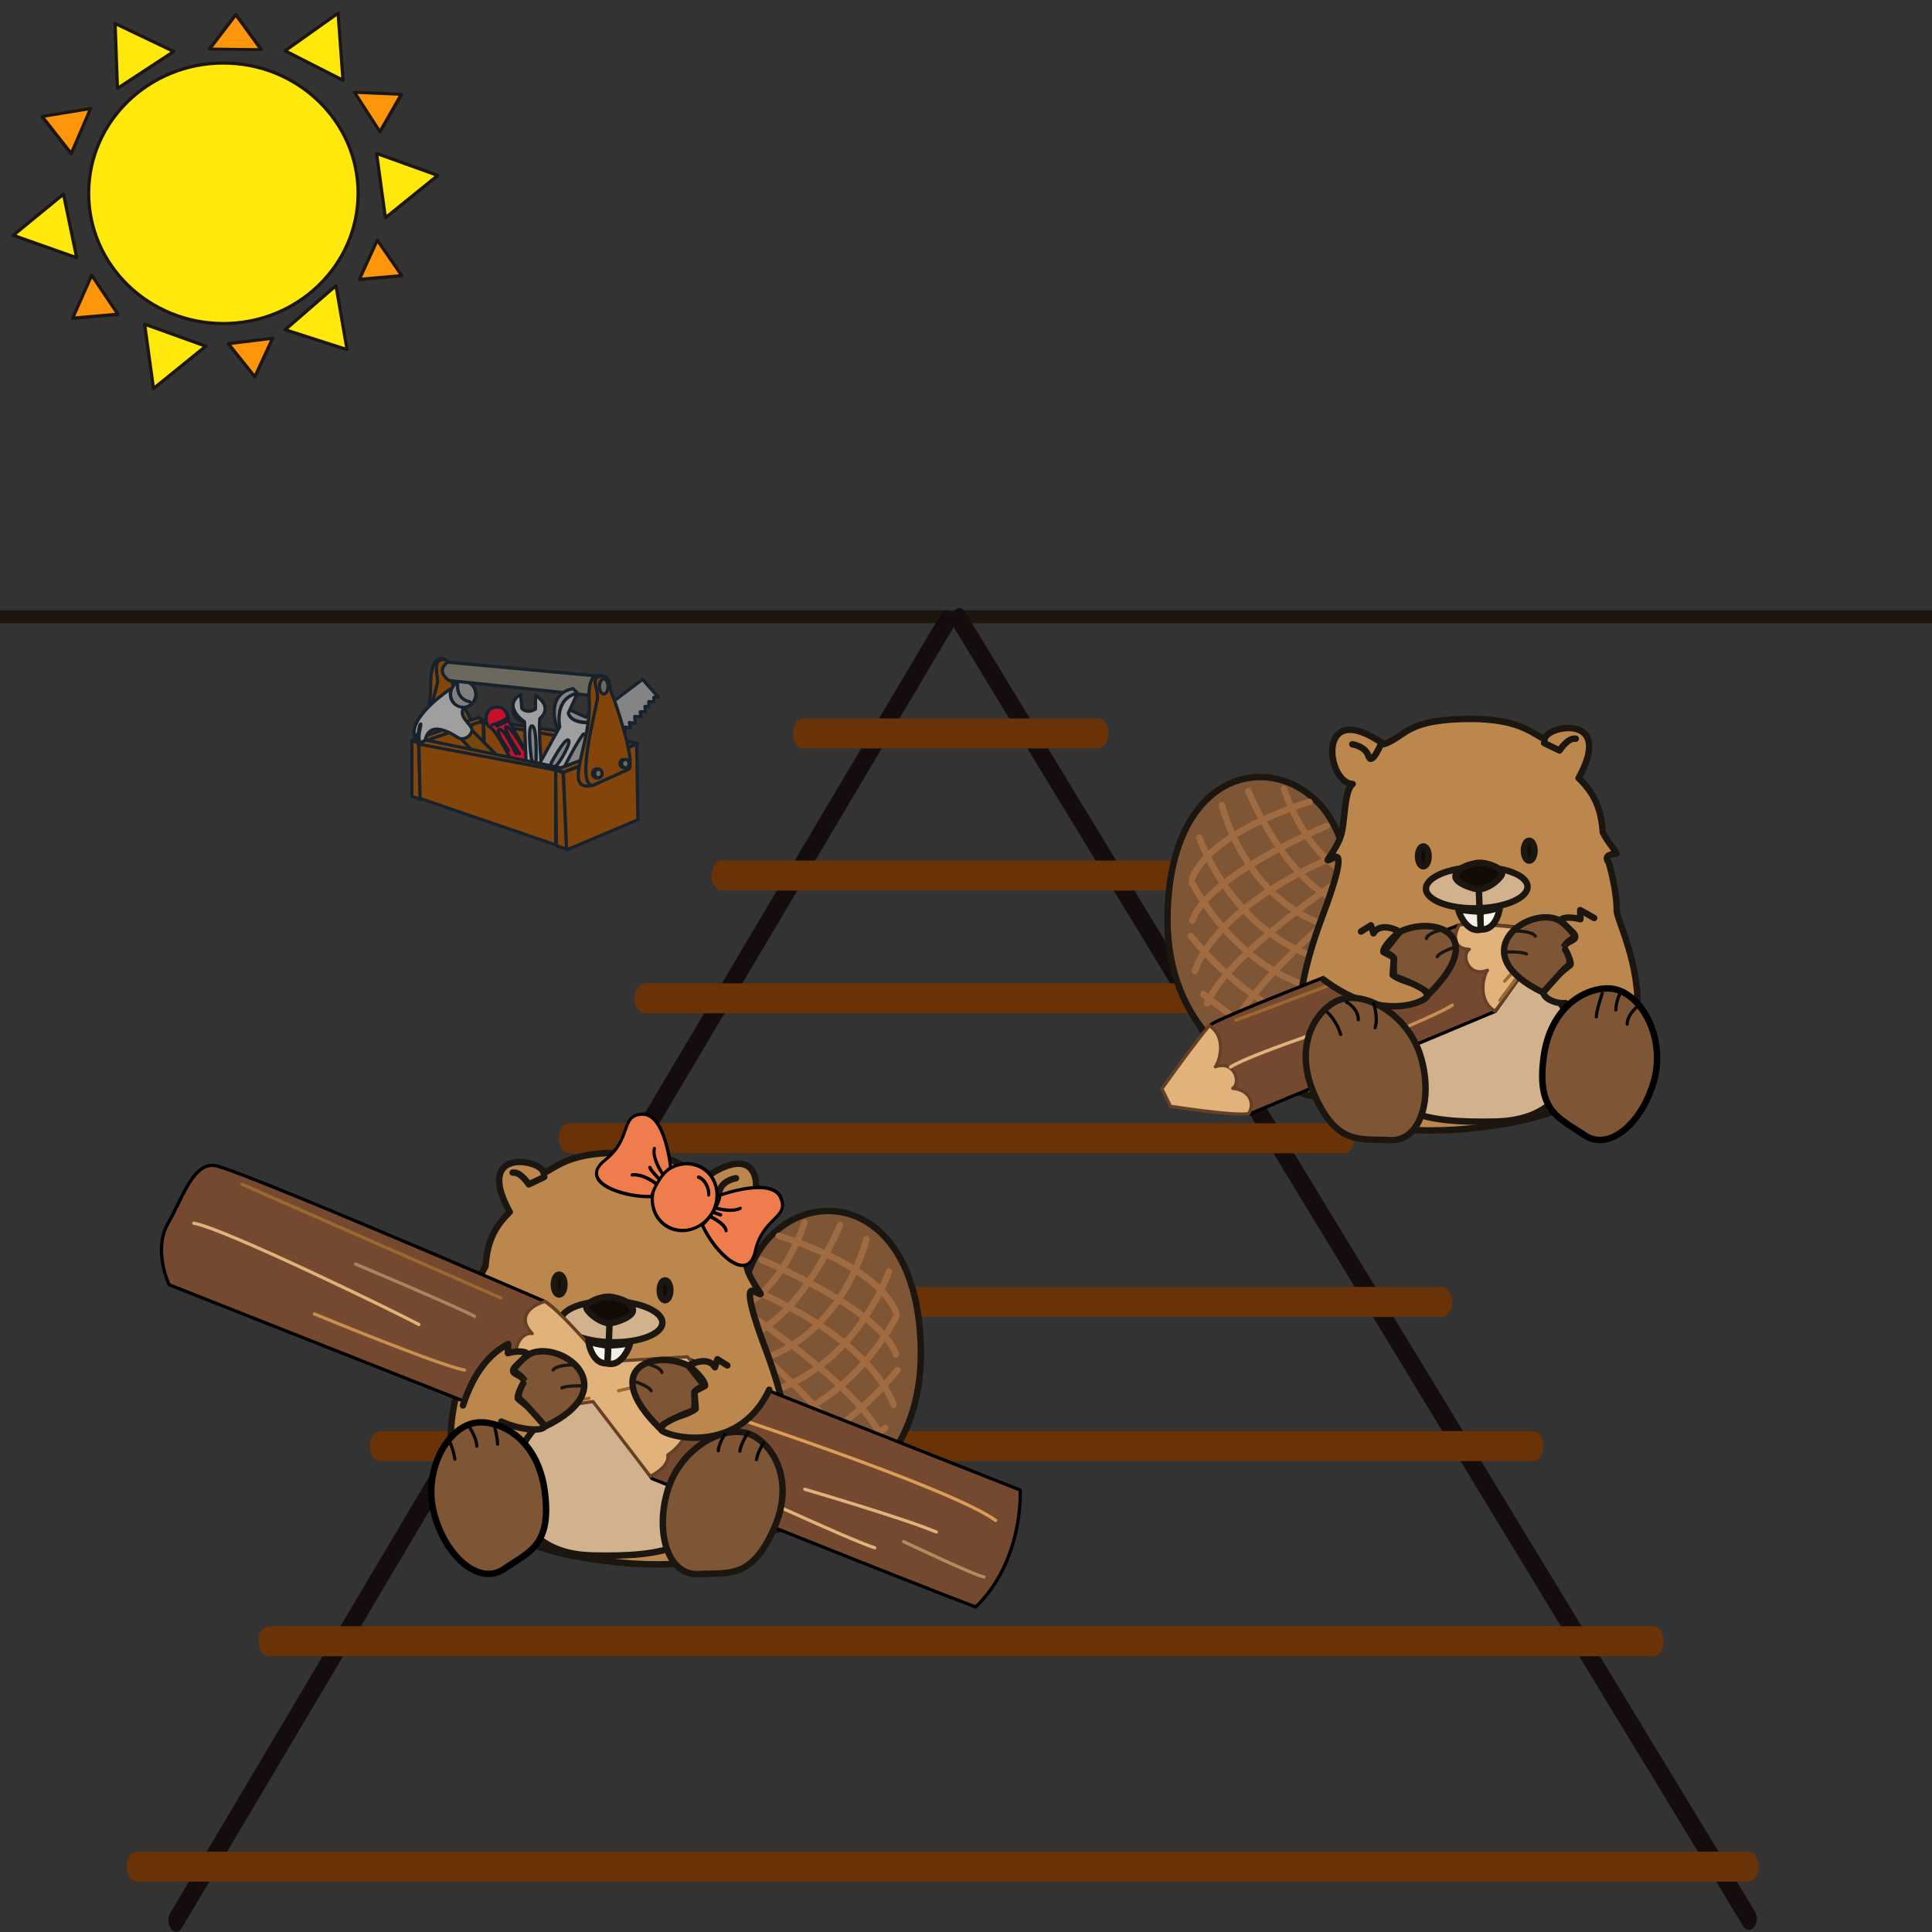 <?xml version="1.0" encoding="UTF-8" standalone="no"?>
<!DOCTYPE svg PUBLIC "-//W3C//DTD SVG 1.1//EN" "http://www.w3.org/Graphics/SVG/1.1/DTD/svg11.dtd">
<svg width="100%" height="100%" viewBox="0 0 600 600" version="1.1" xmlns="http://www.w3.org/2000/svg" xmlns:xlink="http://www.w3.org/1999/xlink" xml:space="preserve" xmlns:serif="http://www.serif.com/" style="fill-rule:evenodd;clip-rule:evenodd;stroke-linecap:round;stroke-linejoin:round;stroke-miterlimit:1.5;">
    <rect x="0" y="0" width="600" height="600" fill="#333333" stroke="none"/>
    <g id="track" transform="matrix(0.757,0,0,1.345,53.426,-143.682)">
        <g transform="matrix(1.325,0,0,0.743,-71.481,99.906)">
            <path d="M0.273,200.978L600.417,200.978" style="fill:none;stroke:rgb(28,22,17);stroke-width:3.99px;"/>
        </g>
        <g transform="matrix(1.066,0,0,0.872,0.949,29.452)">
            <path d="M297.216,253.364L0.696,597.216" style="fill:none;stroke:rgb(21,13,13);stroke-width:5.96px;"/>
        </g>
        <g transform="matrix(1.053,0,0,0.862,8.544,35.038)">
            <path d="M298.608,249.188L606.265,597.216" style="fill:none;stroke:rgb(21,13,13);stroke-width:6.03px;"/>
        </g>
        <g transform="matrix(1.066,0,0,0.872,0.949,29.452)">
            <path d="M242.036,282.941L355.508,282.941" style="fill:none;stroke:rgb(105,51,7);stroke-width:7.95px;"/>
        </g>
        <g transform="matrix(1.066,0,0,0.872,0.949,29.452)">
            <path d="M210.675,320.575L389.15,320.575" style="fill:none;stroke:rgb(105,51,7);stroke-width:7.95px;"/>
        </g>
        <g transform="matrix(1.066,0,0,0.872,0.949,29.452)">
            <path d="M181.024,353.076L417.661,353.076" style="fill:none;stroke:rgb(105,51,7);stroke-width:7.95px;"/>
        </g>
        <g transform="matrix(1.066,0,0,0.872,0.949,29.452)">
            <path d="M151.944,390.14L450.163,390.14" style="fill:none;stroke:rgb(105,51,7);stroke-width:7.95px;"/>
        </g>
        <g transform="matrix(1.066,0,0,0.872,0.949,29.452)">
            <path d="M113.169,433.476L487.796,433.476" style="fill:none;stroke:rgb(105,51,7);stroke-width:7.95px;"/>
        </g>
        <g transform="matrix(1.066,0,0,0.872,0.949,29.452)">
            <path d="M79.171,471.644L522.864,471.644" style="fill:none;stroke:rgb(105,51,7);stroke-width:7.95px;"/>
        </g>
        <g transform="matrix(1.066,0,0,0.872,0.949,29.452)">
            <path d="M36.405,523.319L569.194,523.319" style="fill:none;stroke:rgb(105,51,7);stroke-width:7.95px;"/>
        </g>
        <g transform="matrix(1.066,0,0,0.872,0.949,29.452)">
            <path d="M-14.379,583.013L605.723,583.013" style="fill:none;stroke:rgb(105,51,7);stroke-width:7.95px;"/>
        </g>
    </g>
    <g id="Layer2">
    </g>
    <g id="Layer21" serif:id="Layer2" transform="matrix(-0.61,0,0,0.687,699.239,170.788)">
        <g transform="matrix(-1.082,0,0,0.96,881.31,-93.744)">
            <path d="M375.654,355.499C375.654,355.499 301.937,344.084 304.492,267.55C307.046,191.016 368.72,191.016 384.777,231.524C400.834,272.032 375.289,331.55 375.654,355.499Z" style="fill:rgb(126,86,54);stroke:rgb(28,22,17);stroke-width:3.03px;"/>
        </g>
        <g transform="matrix(-1.082,0,0,0.96,881.31,-93.744)">
            <path d="M371.274,216.323C371.274,216.323 325.658,229.46 316.169,252.086" style="fill:none;stroke:rgb(160,107,65);stroke-width:3.03px;"/>
        </g>
        <g transform="matrix(-1.082,0,0,0.96,881.31,-93.744)">
            <path d="M379.303,227.636C379.303,227.636 323.103,250.991 316.169,272.158" style="fill:none;stroke:rgb(160,107,65);stroke-width:3.03px;"/>
        </g>
        <g transform="matrix(-1.082,0,0,0.96,881.31,-93.744)">
            <path d="M382.587,242.233C382.587,242.233 330.037,262.669 317.264,295.878" style="fill:none;stroke:rgb(160,107,65);stroke-width:3.03px;"/>
        </g>
        <g transform="matrix(-1.082,0,0,0.96,881.31,-93.744)">
            <path d="M385.872,252.816C385.872,252.816 332.227,288.58 323.103,311.205" style="fill:none;stroke:rgb(160,107,65);stroke-width:3.03px;"/>
        </g>
        <g transform="matrix(-1.082,0,0,0.96,881.31,-93.744)">
            <path d="M384.777,267.413C384.777,267.413 339.89,305.731 334.051,325.073" style="fill:none;stroke:rgb(160,107,65);stroke-width:3.03px;"/>
        </g>
        <g transform="matrix(-1.082,0,0,0.96,881.31,-93.744)">
            <path d="M381.493,289.674C381.493,289.674 353.393,314.49 347.554,337.116" style="fill:none;stroke:rgb(160,107,65);stroke-width:3.03px;"/>
        </g>
        <g transform="matrix(-1.082,0,0,0.96,881.31,-93.744)">
            <path d="M381.493,306.096C381.493,306.096 365.071,332.372 362.881,344.414" style="fill:none;stroke:rgb(160,107,65);stroke-width:3.03px;"/>
        </g>
        <g transform="matrix(-1.082,0,0,0.96,881.31,-93.744)">
            <path d="M321.279,306.826C321.279,306.826 355.217,334.561 370.909,335.656" style="fill:none;stroke:rgb(160,107,65);stroke-width:3.03px;"/>
        </g>
        <g transform="matrix(-1.082,0,0,0.96,881.31,-93.744)">
            <path d="M315.44,279.456C315.44,279.456 344.634,317.044 375.289,319.964" style="fill:none;stroke:rgb(160,107,65);stroke-width:3.03px;"/>
        </g>
        <g transform="matrix(-1.082,0,0,0.96,881.31,-93.744)">
            <path d="M315.805,253.911C315.805,253.911 337.336,298.433 380.398,305.366" style="fill:none;stroke:rgb(160,107,65);stroke-width:3.03px;"/>
        </g>
        <g transform="matrix(-1.082,0,0,0.96,881.31,-93.744)">
            <path d="M319.454,233.11C319.454,233.11 336.241,282.741 383.682,291.864" style="fill:none;stroke:rgb(160,107,65);stroke-width:3.03px;"/>
        </g>
        <g transform="matrix(-1.082,0,0,0.96,881.31,-93.744)">
            <path d="M330.037,217.782C330.037,217.782 340.62,263.034 381.128,275.077" style="fill:none;stroke:rgb(160,107,65);stroke-width:3.03px;"/>
        </g>
        <g transform="matrix(-1.082,0,0,0.96,881.31,-93.744)">
            <path d="M342.445,211.214C342.445,211.214 359.597,253.181 385.142,263.399" style="fill:none;stroke:rgb(160,107,65);stroke-width:3.03px;"/>
        </g>
        <g transform="matrix(-1.082,0,0,0.96,881.31,-93.744)">
            <path d="M359.232,210.119C359.232,210.119 368.355,239.314 387.696,249.167" style="fill:none;stroke:rgb(160,107,65);stroke-width:3.03px;"/>
        </g>
        <g transform="matrix(-1.082,0,0,0.96,881.31,-93.744)">
            <path d="M391.593,207.857C379.109,207.667 374.05,166.467 406.19,189.154C416.283,185.683 416.226,178.206 442.228,177.294C468.229,176.381 475.072,183.224 481.914,186.873C482.03,180.433 515.137,173.88 497.88,205.081C505.847,212.74 508.498,220.256 509.284,230.665C512.126,236.216 515.214,238.876 515.671,240.701C511.963,240.909 509.955,241.996 512.021,244.806C513.695,250.261 515.874,260.316 515.836,267.615C515.795,275.261 560.227,353.342 460.018,368.427C388.674,379.168 344.071,358.336 377.452,269.779C382.674,255.926 387.8,239.877 382.926,242.409C376.508,245.743 381.339,243.174 385.446,233.857C388.388,227.184 387.008,211.58 391.593,207.857Z" style="fill:rgb(187,135,77);stroke:rgb(28,22,17);stroke-width:3.03px;"/>
        </g>
        <g transform="matrix(-1.082,0,0,0.96,881.31,-93.744)">
            <path d="M391.412,189.166C391.412,189.166 397.543,190.041 399.003,194.713C400.462,199.384 404.55,189.749 404.55,189.749" style="fill:none;stroke:rgb(28,22,17);stroke-width:3.03px;"/>
        </g>
        <g transform="matrix(-1.082,0,0,0.96,881.31,-93.744)">
            <path d="M481.624,188.582L488.922,192.085C488.922,192.085 492.718,185.954 496.513,186.538" style="fill:none;stroke:rgb(28,22,17);stroke-width:3.03px;"/>
        </g>
        <g transform="matrix(-1.081,-0.022,-0.025,0.959,887.76,-89.555)">
            <ellipse cx="450.26" cy="262.94" rx="23.916" ry="9.71" style="fill:rgb(210,177,141);stroke:rgb(28,22,17);stroke-width:3.03px;"/>
        </g>
        <g transform="matrix(-1.082,0,0,0.96,881.31,-93.744)">
            <path d="M451.56,289.081C465.427,289.081 490.243,303.314 494.257,322.29C498.271,341.267 492.067,366.082 458.858,366.812C425.65,367.542 401.564,363.528 404.118,333.968C406.673,304.409 435.503,289.081 451.56,289.081Z" style="fill:rgb(210,177,141);stroke:rgb(28,22,17);stroke-width:3.03px;"/>
        </g>
        <g transform="matrix(-1.039,-0.268,-0.302,0.921,750.591,-49.185)">
            <path d="M114.437,346.972C114.842,336.851 112.156,323.707 119.455,320.97C126.754,318.233 238.971,309.11 243.989,308.654C249.006,308.198 272.727,318.233 272.727,318.233L275.92,331.462L249.463,352.446L124.929,366.587C124.929,366.587 113.981,358.376 114.437,346.972Z" style="fill:rgb(117,73,47);stroke:black;stroke-width:1.52px;"/>
        </g>
        <g transform="matrix(-1.039,-0.268,-0.302,0.921,750.591,-49.185)">
            <path d="M244.445,308.654C239.883,313.215 238.971,318.689 245.813,320.97C241.176,322.486 241.708,333.743 251.287,332.831C249.004,334.406 242.377,344.911 249.331,352.35C261.163,343.526 278.201,328.871 278.201,328.871L276.29,319.925C276.29,319.925 251.111,308.971 244.445,308.654Z" style="fill:rgb(226,178,123);stroke:rgb(101,64,37);stroke-width:1.52px;"/>
        </g>
        <g transform="matrix(1.049,0.233,0.263,-0.931,176.426,484.951)">
            <path d="M241.405,307.617C236.844,312.178 238.971,318.689 245.813,320.97C241.176,322.486 241.708,333.743 251.287,332.831C249.004,334.406 242.377,344.911 249.331,352.35C261.163,343.526 278.201,328.871 278.201,328.871L276.29,319.925C276.29,319.925 248.072,307.934 241.405,307.617Z" style="fill:rgb(226,178,123);stroke:rgb(101,64,37);stroke-width:1.52px;"/>
        </g>
        <g transform="matrix(-1.039,-0.268,-0.302,0.921,750.591,-49.185)">
            <path d="M230.201,314.923L130.985,322.336" style="fill:none;stroke:rgb(155,105,48);stroke-width:1.52px;"/>
        </g>
        <g transform="matrix(-1.039,-0.268,-0.302,0.921,750.591,-49.185)">
            <path d="M122.431,342.863C132.125,339.442 198.839,337.161 209.103,337.161" style="fill:none;stroke:rgb(226,178,123);stroke-width:1.52px;"/>
        </g>
        <g transform="matrix(-1.039,-0.268,-0.302,0.921,750.591,-49.185)">
            <path d="M174.891,351.416C174.891,351.416 221.648,346.854 230.771,344.003" style="fill:none;stroke:rgb(200,143,77);stroke-width:1.52px;"/>
        </g>
        <g transform="matrix(-1.039,-0.268,-0.302,0.921,750.591,-49.185)">
            <path d="M179.452,328.608C179.452,328.608 217.086,325.187 225.069,325.187" style="fill:none;stroke:rgb(168,133,94);stroke-width:1.52px;"/>
        </g>
        <g transform="matrix(-1.039,-0.268,-0.302,0.921,750.591,-49.185)">
            <path d="M267.835,333.74L257.571,340.012" style="fill:none;stroke:rgb(155,105,48);stroke-width:1.52px;"/>
        </g>
        <g transform="matrix(-1.039,-0.268,-0.302,0.921,750.591,-49.185)">
            <path d="M253.009,347.995L274.107,332.029" style="fill:none;stroke:rgb(155,105,48);stroke-width:1.52px;"/>
        </g>
        <g transform="matrix(-1.082,0,0,0.96,881.31,-93.744)">
            <path d="M410.335,312.227C410.335,312.227 378.513,307.556 378.805,297.63C379.097,287.703 392.819,283.324 398.366,284.784C403.913,286.244 409.168,307.264 410.335,312.227Z" style="fill:rgb(187,135,77);stroke:rgb(187,135,77);stroke-width:1.52px;"/>
        </g>
        <g transform="matrix(-1.082,0,0,0.96,881.31,-93.744)">
            <path d="M395.499,277.334L400.171,274.414L401.338,278.209C401.338,278.209 403.966,272.37 413.6,277.334C405.134,284.632 406.009,286.968 406.009,286.968L410.973,289.595L410.389,297.77C416.228,302.149 424.103,301.103 426.731,307.234C427.817,309.768 405.685,321.034 377.95,300.014" style="fill:rgb(187,135,77);stroke:rgb(28,22,17);stroke-width:3.03px;"/>
        </g>
        <g transform="matrix(-1.082,0,0,0.96,881.31,-93.744)">
            <path d="M505.205,270.964L498.628,267.257L498.747,271.562C498.747,271.562 492.649,269.768 489.779,271.562C490.376,275.388 500.063,278.976 494.681,281.607C489.3,284.237 490.855,285.912 491.931,287.107C493.007,288.303 494.681,292.369 493.964,293.087C493.246,293.804 482.245,301.936 481.408,305.284C480.571,308.632 487.028,311.502 491.692,311.024" style="fill:rgb(187,135,77);stroke:rgb(28,22,17);stroke-width:3.03px;"/>
        </g>
        <g transform="matrix(-1.082,0,0,0.96,881.31,-93.744)">
            <path d="M406.397,286.808C406.615,286.646 413.673,277.492 413.953,277.36C430.24,269.68 455.673,278.806 427.484,306.719C424.743,303.697 415.621,299.988 411.535,298.524C410.592,298.186 410.889,292.633 411.073,290.204C411.166,288.975 407.154,287.125 406.397,286.808Z" style="fill:rgb(126,86,54);stroke:rgb(28,22,17);stroke-width:3.03px;"/>
        </g>
        <g transform="matrix(-1.082,0,0,0.96,881.31,-93.744)">
            <path d="M490.884,284.661C492.499,281.378 496.827,280.161 495.959,279.066C494.409,277.109 490.411,272.404 487.014,271.324C471.999,266.55 444.312,288.169 480.987,305.968C481.404,306.17 489.434,296.146 492.871,293.412C495.473,291.341 490.795,284.619 490.884,284.661Z" style="fill:rgb(126,86,54);stroke:rgb(28,22,17);stroke-width:3.03px;"/>
        </g>
        <g transform="matrix(-1.082,0,0,0.96,881.31,-93.744)">
            <path d="M450.929,257.535L451.599,275.424" style="fill:none;stroke:rgb(28,22,17);stroke-width:3.03px;"/>
        </g>
        <g transform="matrix(-1.082,0,0,0.96,881.31,-93.744)">
            <path d="M451.599,267.962C451.599,267.962 459.731,267.197 460.592,265.475C461.453,263.753 459.922,277.146 451.982,276.285C451.503,272.841 451.599,267.962 451.599,267.962Z" style="fill:rgb(248,244,240);stroke:rgb(28,22,17);stroke-width:3.03px;"/>
        </g>
        <g transform="matrix(-1.082,0,0,0.96,881.31,-93.744)">
            <path d="M451.599,267.962C451.599,267.962 442.894,267.675 441.554,266.527C440.215,265.379 444.328,278.485 451.982,276.381C451.503,272.937 451.599,267.962 451.599,267.962Z" style="fill:rgb(242,237,232);stroke:rgb(28,22,17);stroke-width:3.03px;"/>
        </g>
        <g transform="matrix(-1.082,0,0,0.96,881.31,-93.744)">
            <path d="M432.838,276.708C432.838,276.708 426.672,278.203 426.299,280.632" style="fill:none;stroke:rgb(28,22,17);stroke-width:1.52px;"/>
        </g>
        <g transform="matrix(-1.082,0,0,0.96,881.31,-93.744)">
            <path d="M440.125,284.556C440.125,284.556 432.651,286.798 431.343,289.227" style="fill:none;stroke:rgb(28,22,17);stroke-width:1.52px;"/>
        </g>
        <g transform="matrix(-1.082,0,0,0.96,881.31,-93.744)">
            <path d="M468.526,277.082C468.526,277.082 476,277.082 477.494,279.511" style="fill:none;stroke:rgb(28,22,17);stroke-width:1.52px;"/>
        </g>
        <g transform="matrix(-1.082,0,0,0.96,881.31,-93.744)">
            <path d="M463.107,286.985C463.107,286.985 470.768,286.611 473.384,287.919" style="fill:none;stroke:rgb(28,22,17);stroke-width:1.52px;"/>
        </g>
        <g transform="matrix(-1.082,0,0,0.96,881.31,-93.744)">
            <path d="M450.929,257.439C448.729,257.439 439.641,254.665 439.928,251.221C440.215,247.777 445.285,245.959 449.781,245.098C454.278,244.237 463.27,247.873 461.644,250.743C460.018,253.612 454.66,257.439 450.929,257.439Z" style="fill:rgb(17,11,4);stroke:rgb(28,22,17);stroke-width:3.03px;"/>
        </g>
        <g transform="matrix(-1.082,0,0,0.96,881.31,-93.744)">
            <ellipse cx="424.813" cy="241.941" rx="2.487" ry="4.688" style="fill:rgb(17,11,4);stroke:rgb(28,22,17);stroke-width:3.03px;"/>
        </g>
        <g transform="matrix(-1.082,0,0,0.96,827.397,-96.314)">
            <ellipse cx="424.813" cy="241.941" rx="2.487" ry="4.688" style="fill:rgb(20,13,5);stroke:rgb(28,22,17);stroke-width:3.03px;"/>
        </g>
        <g transform="matrix(-1.082,0,0,0.96,881.31,-93.744)">
            <path d="M383.682,310.247C395.969,304.104 417.256,315.721 423.46,335.793C429.664,355.864 423.46,376.3 409.227,375.571C394.995,374.841 384.412,378.125 373.829,354.769C363.246,331.414 374.194,314.992 383.682,310.247Z" style="fill:rgb(126,86,54);stroke:rgb(28,22,17);stroke-width:3.03px;"/>
        </g>
        <g transform="matrix(-0.921,0.503,0.567,0.817,503.618,-248.171)">
            <path d="M383.682,310.247C395.969,304.104 417.256,315.721 423.46,335.793C429.664,355.864 423.46,376.3 409.227,375.571C394.995,374.841 384.412,378.125 373.829,354.769C363.246,331.414 374.194,314.992 383.682,310.247Z" style="fill:rgb(126,86,54);stroke:black;stroke-width:3.03px;"/>
        </g>
    </g>
    <g id="Layer22" serif:id="Layer2" transform="matrix(0.61,0,0,0.687,-50.683,305.545)">
        <g transform="matrix(-1.082,0,0,0.96,881.31,-93.744)">
            <path d="M375.654,355.499C375.654,355.499 301.937,344.084 304.492,267.55C307.046,191.016 368.72,191.016 384.777,231.524C400.834,272.032 375.289,331.55 375.654,355.499Z" style="fill:rgb(126,86,54);stroke:rgb(28,22,17);stroke-width:3.03px;"/>
        </g>
        <g transform="matrix(-1.082,0,0,0.96,881.31,-93.744)">
            <path d="M371.274,216.323C371.274,216.323 325.658,229.46 316.169,252.086" style="fill:none;stroke:rgb(160,107,65);stroke-width:3.03px;"/>
        </g>
        <g transform="matrix(-1.082,0,0,0.96,881.31,-93.744)">
            <path d="M379.303,227.636C379.303,227.636 323.103,250.991 316.169,272.158" style="fill:none;stroke:rgb(160,107,65);stroke-width:3.03px;"/>
        </g>
        <g transform="matrix(-1.082,0,0,0.96,881.31,-93.744)">
            <path d="M382.587,242.233C382.587,242.233 330.037,262.669 317.264,295.878" style="fill:none;stroke:rgb(160,107,65);stroke-width:3.03px;"/>
        </g>
        <g transform="matrix(-1.082,0,0,0.96,881.31,-93.744)">
            <path d="M385.872,252.816C385.872,252.816 332.227,288.58 323.103,311.205" style="fill:none;stroke:rgb(160,107,65);stroke-width:3.03px;"/>
        </g>
        <g transform="matrix(-1.082,0,0,0.96,881.31,-93.744)">
            <path d="M384.777,267.413C384.777,267.413 339.89,305.731 334.051,325.073" style="fill:none;stroke:rgb(160,107,65);stroke-width:3.03px;"/>
        </g>
        <g transform="matrix(-1.082,0,0,0.96,881.31,-93.744)">
            <path d="M381.493,289.674C381.493,289.674 353.393,314.49 347.554,337.116" style="fill:none;stroke:rgb(160,107,65);stroke-width:3.03px;"/>
        </g>
        <g transform="matrix(-1.082,0,0,0.96,881.31,-93.744)">
            <path d="M381.493,306.096C381.493,306.096 365.071,332.372 362.881,344.414" style="fill:none;stroke:rgb(160,107,65);stroke-width:3.03px;"/>
        </g>
        <g transform="matrix(-1.082,0,0,0.96,881.31,-93.744)">
            <path d="M321.279,306.826C321.279,306.826 355.217,334.561 370.909,335.656" style="fill:none;stroke:rgb(160,107,65);stroke-width:3.03px;"/>
        </g>
        <g transform="matrix(-1.082,0,0,0.96,881.31,-93.744)">
            <path d="M315.44,279.456C315.44,279.456 344.634,317.044 375.289,319.964" style="fill:none;stroke:rgb(160,107,65);stroke-width:3.03px;"/>
        </g>
        <g transform="matrix(-1.082,0,0,0.96,881.31,-93.744)">
            <path d="M315.805,253.911C315.805,253.911 337.336,298.433 380.398,305.366" style="fill:none;stroke:rgb(160,107,65);stroke-width:3.03px;"/>
        </g>
        <g transform="matrix(-1.082,0,0,0.96,881.31,-93.744)">
            <path d="M319.454,233.11C319.454,233.11 336.241,282.741 383.682,291.864" style="fill:none;stroke:rgb(160,107,65);stroke-width:3.03px;"/>
        </g>
        <g transform="matrix(-1.082,0,0,0.96,881.31,-93.744)">
            <path d="M330.037,217.782C330.037,217.782 340.62,263.034 381.128,275.077" style="fill:none;stroke:rgb(160,107,65);stroke-width:3.03px;"/>
        </g>
        <g transform="matrix(-1.082,0,0,0.96,881.31,-93.744)">
            <path d="M342.445,211.214C342.445,211.214 359.597,253.181 385.142,263.399" style="fill:none;stroke:rgb(160,107,65);stroke-width:3.03px;"/>
        </g>
        <g transform="matrix(-1.082,0,0,0.96,881.31,-93.744)">
            <path d="M359.232,210.119C359.232,210.119 368.355,239.314 387.696,249.167" style="fill:none;stroke:rgb(160,107,65);stroke-width:3.03px;"/>
        </g>
        <g transform="matrix(-1.082,0,0,0.96,881.31,-93.744)">
            <path d="M391.593,207.857C379.109,207.667 374.05,166.467 406.19,189.154C416.283,185.683 416.226,178.206 442.228,177.294C468.229,176.381 475.072,183.224 481.914,186.873C482.03,180.433 515.137,173.88 497.88,205.081C505.847,212.74 508.498,220.256 509.284,230.665C512.126,236.216 515.214,238.876 515.671,240.701C511.963,240.909 509.955,241.996 512.021,244.806C513.695,250.261 515.874,260.316 515.836,267.615C515.795,275.261 560.227,353.342 460.018,368.427C388.674,379.168 344.071,358.336 377.452,269.779C382.674,255.926 387.8,239.877 382.926,242.409C376.508,245.743 381.339,243.174 385.446,233.857C388.388,227.184 387.008,211.58 391.593,207.857Z" style="fill:rgb(187,135,77);stroke:rgb(28,22,17);stroke-width:3.03px;"/>
        </g>
        <g transform="matrix(-1.082,0,0,0.96,881.31,-93.744)">
            <path d="M391.412,189.166C391.412,189.166 397.543,190.041 399.003,194.713C400.462,199.384 404.55,189.749 404.55,189.749" style="fill:none;stroke:rgb(28,22,17);stroke-width:3.03px;"/>
        </g>
        <g transform="matrix(-1.082,0,0,0.96,881.31,-93.744)">
            <path d="M481.624,188.582L488.922,192.085C488.922,192.085 492.718,185.954 496.513,186.538" style="fill:none;stroke:rgb(28,22,17);stroke-width:3.03px;"/>
        </g>
        <g transform="matrix(-1.081,-0.022,-0.025,0.959,887.76,-89.555)">
            <ellipse cx="450.26" cy="262.94" rx="23.916" ry="9.71" style="fill:rgb(210,177,141);stroke:rgb(28,22,17);stroke-width:3.03px;"/>
        </g>
        <g transform="matrix(-1.082,0,0,0.96,881.31,-93.744)">
            <path d="M451.56,289.081C465.427,289.081 490.243,303.314 494.257,322.29C498.271,341.267 492.067,366.082 458.858,366.812C425.65,367.542 401.564,363.528 404.118,333.968C406.673,304.409 435.503,289.081 451.56,289.081Z" style="fill:rgb(210,177,141);stroke:rgb(28,22,17);stroke-width:3.03px;"/>
        </g>
        <g id="Layer3" transform="matrix(1.279,0.601,-0.662,1.109,252.133,-345.602)">
            <path d="M114.437,346.972C114.842,336.851 112.156,323.707 119.455,320.97C126.754,318.233 238.971,309.11 243.989,308.654C249.006,308.198 272.727,318.233 272.727,318.233L298.729,302.724L423.262,288.582C423.262,288.582 436.035,310.022 428.736,333.287C404.559,336.48 306.94,346.972 306.94,346.972L275.92,331.462L249.463,352.446L124.929,366.587C124.929,366.587 113.981,358.376 114.437,346.972Z" style="fill:rgb(117,73,47);stroke:black;stroke-width:1.15px;"/>
            <path d="M244.445,308.654C239.883,313.215 238.971,318.689 245.813,320.97C241.176,322.486 241.708,333.743 251.287,332.831C249.004,334.406 242.377,344.911 249.331,352.35C261.163,343.526 275.92,332.374 275.92,332.374L306.027,346.516C306.027,346.516 310.611,340.416 307.977,336.745C309.839,333.265 312.87,323.707 305.571,321.426C309.465,319.528 309.22,307.741 302.378,307.285C304.337,303.863 297.816,302.267 297.816,302.267L272.683,317.917C272.683,317.917 251.111,308.971 244.445,308.654Z" style="fill:rgb(226,178,123);stroke:rgb(101,64,37);stroke-width:1.15px;"/>
            <path d="M314.592,314.923C314.592,314.923 401.263,299.527 420.65,302.378" style="fill:none;stroke:rgb(220,158,86);stroke-width:1.15px;"/>
            <path d="M356.217,324.616C356.217,324.616 391.57,317.204 404.114,316.063" style="fill:none;stroke:rgb(226,178,123);stroke-width:1.15px;"/>
            <path d="M325.426,336.021C325.426,336.021 379.025,333.169 387.578,331.459" style="fill:none;stroke:rgb(226,178,123);stroke-width:1.15px;"/>
            <path d="M230.201,314.923L130.985,322.336" style="fill:none;stroke:rgb(155,105,48);stroke-width:1.15px;"/>
            <path d="M122.431,342.863C132.125,339.442 198.839,337.161 209.103,337.161" style="fill:none;stroke:rgb(226,178,123);stroke-width:1.15px;"/>
            <path d="M174.891,351.416C174.891,351.416 221.648,346.854 230.771,344.003" style="fill:none;stroke:rgb(200,143,77);stroke-width:1.15px;"/>
            <path d="M179.452,328.608C179.452,328.608 217.086,325.187 225.069,325.187" style="fill:none;stroke:rgb(168,133,94);stroke-width:1.15px;"/>
            <path d="M395.561,324.616C395.561,324.616 422.931,323.476 426.352,322.336" style="fill:none;stroke:rgb(181,140,93);stroke-width:1.15px;"/>
            <path d="M282.09,324.616L293.494,314.353" style="fill:none;stroke:rgb(155,105,48);stroke-width:1.15px;"/>
            <path d="M267.835,333.74L257.571,340.012" style="fill:none;stroke:rgb(155,105,48);stroke-width:1.15px;"/>
            <path d="M253.009,347.995L274.107,332.029" style="fill:none;stroke:rgb(155,105,48);stroke-width:1.15px;"/>
        </g>
        <g transform="matrix(-1.039,-0.268,-0.302,0.921,750.591,-49.185)">
            <path d="M179.452,328.608C179.452,328.608 217.086,325.187 225.069,325.187" style="fill:none;stroke:rgb(168,133,94);stroke-width:1.52px;"/>
        </g>
        <g transform="matrix(-1.082,0,0,0.96,881.31,-93.744)">
            <path d="M410.698,310.958C410.698,310.958 379.964,303.748 380.256,293.822C380.548,283.896 392.819,283.324 398.366,284.784C403.913,286.244 409.53,305.995 410.698,310.958Z" style="fill:rgb(187,135,77);stroke:rgb(187,135,77);stroke-width:1.52px;"/>
        </g>
        <g transform="matrix(-1.082,0,0,0.96,881.31,-93.744)">
            <path d="M395.499,277.334L400.171,274.414L401.338,278.209C401.338,278.209 403.966,272.37 413.6,277.334C405.134,284.632 406.009,286.968 406.009,286.968L410.973,289.595L410.389,297.77C416.228,302.149 424.103,301.103 426.731,307.234C427.817,309.768 391.18,321.578 375.774,288.773" style="fill:rgb(187,135,77);stroke:rgb(28,22,17);stroke-width:3.03px;"/>
        </g>
        <g transform="matrix(-1.082,0,0,0.96,881.31,-93.744)">
            <path d="M519.891,296.167C515.038,281.314 507.832,271.956 498.628,267.257L498.747,271.562C498.747,271.562 492.649,269.768 489.779,271.562C490.376,275.388 500.063,278.976 494.681,281.607C489.3,284.237 490.855,285.912 491.931,287.107C493.007,288.303 494.681,292.369 493.964,293.087C493.246,293.804 482.245,301.936 481.408,305.284C480.571,308.632 491.924,308.238 501.845,303.771" style="fill:rgb(187,135,77);stroke:rgb(28,22,17);stroke-width:3.03px;"/>
        </g>
        <g transform="matrix(-1.082,0,0,0.96,881.31,-93.744)">
            <path d="M406.397,286.808C406.615,286.646 413.673,277.492 413.953,277.36C430.24,269.68 455.673,278.806 427.484,306.719C424.743,303.697 415.621,299.988 411.535,298.524C410.592,298.186 410.889,292.633 411.073,290.204C411.166,288.975 407.154,287.125 406.397,286.808Z" style="fill:rgb(126,86,54);stroke:rgb(28,22,17);stroke-width:3.03px;"/>
        </g>
        <g transform="matrix(-1.082,0,0,0.96,881.31,-93.744)">
            <path d="M490.884,284.661C492.499,281.378 496.827,280.161 495.959,279.066C494.409,277.109 490.411,272.404 487.014,271.324C471.999,266.55 444.312,288.169 480.987,305.968C481.404,306.17 489.434,296.146 492.871,293.412C495.473,291.341 490.795,284.619 490.884,284.661Z" style="fill:rgb(126,86,54);stroke:rgb(28,22,17);stroke-width:3.03px;"/>
        </g>
        <g transform="matrix(-1.082,0,0,0.96,881.31,-93.744)">
            <path d="M450.929,257.535L451.599,275.424" style="fill:none;stroke:rgb(28,22,17);stroke-width:3.03px;"/>
        </g>
        <g transform="matrix(-1.082,0,0,0.96,881.31,-93.744)">
            <path d="M451.599,267.962C451.599,267.962 459.731,267.197 460.592,265.475C461.453,263.753 459.922,277.146 451.982,276.285C451.503,272.841 451.599,267.962 451.599,267.962Z" style="fill:rgb(248,244,240);stroke:rgb(28,22,17);stroke-width:3.03px;"/>
        </g>
        <g transform="matrix(-1.082,0,0,0.96,881.31,-93.744)">
            <path d="M451.599,267.962C451.599,267.962 442.894,267.675 441.554,266.527C440.215,265.379 444.328,278.485 451.982,276.381C451.503,272.937 451.599,267.962 451.599,267.962Z" style="fill:rgb(242,237,232);stroke:rgb(28,22,17);stroke-width:3.03px;"/>
        </g>
        <g transform="matrix(-1.082,0,0,0.96,881.31,-93.744)">
            <path d="M432.838,276.708C432.838,276.708 426.672,278.203 426.299,280.632" style="fill:none;stroke:rgb(28,22,17);stroke-width:1.52px;"/>
        </g>
        <g transform="matrix(-1.082,0,0,0.96,881.31,-93.744)">
            <path d="M440.125,284.556C440.125,284.556 432.651,286.798 431.343,289.227" style="fill:none;stroke:rgb(28,22,17);stroke-width:1.52px;"/>
        </g>
        <g transform="matrix(-1.082,0,0,0.96,881.31,-93.744)">
            <path d="M468.526,277.082C468.526,277.082 476,277.082 477.494,279.511" style="fill:none;stroke:rgb(28,22,17);stroke-width:1.52px;"/>
        </g>
        <g transform="matrix(-1.082,0,0,0.96,881.31,-93.744)">
            <path d="M463.107,286.985C463.107,286.985 470.768,286.611 473.384,287.919" style="fill:none;stroke:rgb(28,22,17);stroke-width:1.52px;"/>
        </g>
        <g transform="matrix(-1.082,0,0,0.96,881.31,-93.744)">
            <path d="M450.929,257.439C448.729,257.439 439.641,254.665 439.928,251.221C440.215,247.777 445.285,245.959 449.781,245.098C454.278,244.237 463.27,247.873 461.644,250.743C460.018,253.612 454.66,257.439 450.929,257.439Z" style="fill:rgb(17,11,4);stroke:rgb(28,22,17);stroke-width:3.03px;"/>
        </g>
        <g transform="matrix(-1.082,0,0,0.96,881.31,-93.744)">
            <ellipse cx="424.813" cy="241.941" rx="2.487" ry="4.688" style="fill:rgb(17,11,4);stroke:rgb(28,22,17);stroke-width:3.03px;"/>
        </g>
        <g transform="matrix(-1.082,0,0,0.96,827.397,-96.314)">
            <ellipse cx="424.813" cy="241.941" rx="2.487" ry="4.688" style="fill:rgb(20,13,5);stroke:rgb(28,22,17);stroke-width:3.03px;"/>
        </g>
        <g transform="matrix(-1.082,0,0,0.96,881.31,-93.744)">
            <path d="M383.682,310.247C395.969,304.104 417.256,315.721 423.46,335.793C429.664,355.864 423.46,376.3 409.227,375.571C394.995,374.841 384.412,378.125 373.829,354.769C363.246,331.414 374.194,314.992 383.682,310.247Z" style="fill:rgb(126,86,54);stroke:rgb(28,22,17);stroke-width:3.03px;"/>
        </g>
        <g transform="matrix(-0.921,0.503,0.567,0.817,503.618,-248.171)">
            <path d="M383.682,310.247C395.969,304.104 417.256,315.721 423.46,335.793C429.664,355.864 423.46,376.3 409.227,375.571C394.995,374.841 384.412,378.125 373.829,354.769C363.246,331.414 374.194,314.992 383.682,310.247Z" style="fill:rgb(126,86,54);stroke:black;stroke-width:3.03px;"/>
        </g>
        <g transform="matrix(1.64,0,0,1.455,83.124,-444.527)">
            <path d="M412.058,314.391C412.058,314.391 414.795,316.672 416.163,321.234" style="fill:none;stroke:rgb(8,7,6);stroke-width:1px;"/>
        </g>
        <g transform="matrix(1.64,0,0,1.455,83.124,-444.527)">
            <path d="M417.988,311.198C417.988,311.198 421.637,313.023 421.637,316.672" style="fill:none;stroke:rgb(8,7,6);stroke-width:1px;"/>
        </g>
        <g transform="matrix(1.64,0,0,1.455,83.124,-444.527)">
            <path d="M497.361,308.461C497.361,308.461 495.536,313.935 495.536,315.76" style="fill:none;stroke:rgb(8,7,6);stroke-width:1px;"/>
        </g>
        <g transform="matrix(1.64,0,0,1.455,83.124,-444.527)">
            <path d="M508.765,312.11C508.765,312.11 505.116,314.847 505.116,318.04" style="fill:none;stroke:rgb(8,7,6);stroke-width:1px;"/>
        </g>
        <g transform="matrix(1.64,0,0,1.455,83.124,-444.527)">
            <path d="M139.265,446.998C139.265,446.998 140.819,450.226 141.178,453.216" style="fill:none;stroke:rgb(8,7,6);stroke-width:1px;"/>
        </g>
        <g transform="matrix(1.64,0,0,1.455,83.124,-444.527)">
            <path d="M145.483,442.812C145.483,442.812 147.994,446.639 147.994,449.15" style="fill:none;stroke:rgb(8,7,6);stroke-width:1px;"/>
        </g>
        <g transform="matrix(1.64,0,0,1.455,83.124,-444.527)">
            <path d="M153.376,442.573C153.376,442.573 154.452,446.4 154.452,448.552" style="fill:none;stroke:rgb(8,7,6);stroke-width:1px;"/>
        </g>
        <g transform="matrix(1.64,0,0,1.455,83.124,-444.527)">
            <path d="M225.005,445.443C225.005,445.443 223.091,448.313 222.972,450.585" style="fill:none;stroke:rgb(8,7,6);stroke-width:1px;"/>
        </g>
        <g transform="matrix(1.64,0,0,1.455,83.124,-444.527)">
            <path d="M232.18,444.845C232.18,444.845 229.788,448.791 229.668,450.705" style="fill:none;stroke:rgb(8,7,6);stroke-width:1px;"/>
        </g>
        <g transform="matrix(1.64,0,0,1.455,83.124,-444.527)">
            <path d="M236.963,448.193C236.963,448.193 235.169,451.063 234.81,453.335" style="fill:none;stroke:rgb(8,7,6);stroke-width:1px;"/>
        </g>
        <g transform="matrix(1.64,0,0,1.455,83.124,-444.527)">
            <path d="M503.376,307.651C503.376,307.651 501.732,310.042 501.583,313.63" style="fill:none;stroke:rgb(8,7,6);stroke-width:1px;"/>
        </g>
        <g transform="matrix(1.64,0,0,1.455,83.124,-444.527)">
            <path d="M426.396,311.537C426.396,311.537 427.891,315.872 426.844,319.16" style="fill:none;stroke:rgb(8,7,6);stroke-width:1px;"/>
        </g>
        <g transform="matrix(0.682,0.381,-0.5,0.704,401.19,-215.989)">
            <ellipse cx="264.895" cy="300.394" rx="19.957" ry="18.532" style="fill:rgb(239,124,77);stroke:black;stroke-width:1.88px;"/>
        </g>
        <g transform="matrix(0.682,0.381,-0.5,0.704,397.257,-205.858)">
            <path d="M279.72,276.731C279.72,276.731 300.818,253.352 312.793,260.194C324.767,267.037 309.941,274.45 317.354,292.126C324.767,309.803 296.256,304.671 280.291,295.547C281.664,292.104 282.881,281.984 279.72,276.731Z" style="fill:rgb(239,124,77);stroke:black;stroke-width:1.88px;"/>
        </g>
        <g transform="matrix(-0.682,-0.381,-0.5,0.704,753.67,-5.105)">
            <path d="M279.72,276.731C279.72,276.731 300.818,253.352 312.793,260.194C324.767,267.037 309.941,274.45 317.354,292.126C324.767,309.803 296.256,304.671 280.291,295.547C281.664,292.104 282.881,281.984 279.72,276.731Z" style="fill:rgb(239,124,77);stroke:black;stroke-width:1.88px;"/>
        </g>
        <g transform="matrix(0.682,0.381,-0.5,0.704,397.257,-205.858)">
            <path d="M282.56,283.669C282.56,283.669 291.678,281.427 294.967,276.942" style="fill:rgb(239,124,77);stroke:black;stroke-width:1.88px;"/>
        </g>
        <g transform="matrix(0.682,0.381,-0.5,0.704,397.257,-205.858)">
            <path d="M282.112,289.349C282.112,289.349 292.127,288.303 294.967,291.292" style="fill:rgb(239,124,77);stroke:black;stroke-width:1.88px;"/>
        </g>
        <g transform="matrix(0.682,0.381,-0.5,0.704,397.257,-205.858)">
            <path d="M282.859,286.359L286.746,285.612" style="fill:none;stroke:black;stroke-width:1.88px;"/>
        </g>
        <g transform="matrix(0.682,0.381,-0.5,0.704,397.257,-205.858)">
            <path d="M241.753,283.519C241.753,283.519 230.841,279.484 228.898,274.252" style="fill:rgb(239,124,77);stroke:black;stroke-width:1.88px;"/>
        </g>
        <g transform="matrix(0.682,0.381,-0.5,0.704,397.257,-205.858)">
            <path d="M241.604,289.947C241.604,289.947 231.738,288.901 225.909,292.787" style="fill:rgb(239,124,77);stroke:black;stroke-width:1.88px;"/>
        </g>
        <g transform="matrix(0.682,0.381,-0.5,0.704,397.257,-205.858)">
            <path d="M241.155,286.808C241.155,286.808 234.279,285.313 232.785,284.267" style="fill:rgb(239,124,77);stroke:black;stroke-width:1.88px;"/>
        </g>
        <g transform="matrix(0.682,0.381,-0.5,0.704,397.257,-205.858)">
            <path d="M262.093,274.649C266.578,273.752 271.959,277.041 273.603,279.881" style="fill:rgb(239,124,77);stroke:black;stroke-width:1.88px;"/>
        </g>
    </g>
    <g id="Layer31" serif:id="Layer3">
    </g>
    <g id="tools" transform="matrix(0.338,0,0,0.331,-19.689,269.353)">
        <g transform="matrix(0.785,0,0,0.785,333.748,-404.417)">
            <path d="M138.421,365.286L214.601,339.741L215.97,406.341L140.702,434.167L138.421,365.286Z" style="fill:rgb(131,69,9);stroke:rgb(24,34,45);stroke-width:3.8px;"/>
        </g>
        <g transform="matrix(0.785,0,0,0.785,333.748,-404.417)">
            <path d="M141.158,433.711L131.123,430.518L131.123,363.461L138.878,366.654L141.158,433.711Z" style="fill:rgb(131,69,9);stroke:rgb(24,34,45);stroke-width:3.8px;"/>
        </g>
        <g transform="matrix(0.785,0,0,0.785,333.748,-404.417)">
            <path d="M215.057,340.197L376.54,372.128L371.979,438.729L216.882,405.428L215.057,340.197Z" style="fill:rgb(131,69,9);stroke:rgb(24,34,45);stroke-width:3.8px;"/>
        </g>
        <g transform="matrix(0.785,0,0,0.785,333.748,-404.417)">
            <path d="M215.057,339.284L386.12,364.83L372.705,371.048L209.127,341.565L215.057,339.284Z" style="fill:rgb(131,69,9);stroke:rgb(24,34,45);stroke-width:3.8px;"/>
        </g>
        <g transform="matrix(0.785,0,0,0.785,333.748,-404.417)">
            <path d="M273.445,392.242L244.25,339.692C244.25,339.692 243.674,320.658 227.201,324.044C216.048,326.336 215.578,344.634 222.993,348.084C230.402,351.532 250.089,392.709 250.089,392.709L273.445,392.242Z" style="fill:rgb(199,16,42);stroke:rgb(24,34,45);stroke-width:3.8px;"/>
        </g>
        <g transform="matrix(0.785,0,0,0.785,333.748,-404.417)">
            <path d="M224.895,344.883C224.895,344.883 238.647,341.893 243.579,334.868" style="fill:none;stroke:rgb(24,34,45);stroke-width:3.8px;"/>
        </g>
        <g transform="matrix(0.785,0,0,0.785,333.748,-404.417)">
            <path d="M230.575,346.228C230.575,346.228 240.889,342.491 244.028,339.203" style="fill:none;stroke:rgb(24,34,45);stroke-width:3.8px;"/>
        </g>
        <g transform="matrix(0.785,0,0,0.785,333.748,-404.417)">
            <path d="M244.327,375.376C244.327,375.376 227.735,352.058 233.415,350.414C239.095,348.769 249.708,374.18 253.295,379.562" style="fill:none;stroke:rgb(24,34,45);stroke-width:3.8px;"/>
        </g>
        <g transform="matrix(0.785,0,0,0.785,333.748,-404.417)">
            <path d="M257.182,379.412C257.182,379.412 237.301,349.517 241.487,347.275C245.672,345.032 262.114,374.031 262.114,374.031" style="fill:none;stroke:rgb(24,34,45);stroke-width:3.8px;"/>
        </g>
        <g transform="matrix(0.785,0,0,0.785,333.748,-404.417)">
            <path d="M251.081,322.184C251.081,322.184 243.421,336.01 264.347,343.297C285.274,350.584 265.282,337.879 265.282,337.879C265.282,337.879 250.708,324.613 251.081,322.184Z" style="fill:rgb(132,132,132);stroke:rgb(24,34,45);stroke-width:3.8px;"/>
        </g>
        <g transform="matrix(0.785,0,0,0.785,333.748,-404.417)">
            <path d="M264.955,394.023L262.924,341.249C262.924,341.249 236.308,322.862 258.356,308.558C259.281,316.755 259.723,325.16 259.723,325.16C259.723,325.16 265.141,332.447 275.792,326.095C275.88,318.9 275.792,309.652 275.792,309.652C275.792,309.652 297.466,322.521 280.836,337.492C279.437,354.147 282.892,395.812 282.892,395.812L264.955,394.023Z" style="fill:rgb(159,159,159);stroke:rgb(24,34,45);stroke-width:3.8px;"/>
        </g>
        <g transform="matrix(0.785,0,0,0.785,333.748,-404.417)">
            <path d="M170.809,267.294C170.809,267.294 153.019,254.066 153.019,299.226C153.019,344.387 133.404,362.177 133.404,362.177L152.563,361.265L170.809,267.294Z" style="fill:rgb(131,69,9);stroke:rgb(24,34,45);stroke-width:3.8px;"/>
        </g>
        <g transform="matrix(0.785,0,0,0.785,333.748,-404.417)">
            <path d="M201.372,341.65L178.108,293.752C178.108,293.752 180.389,266.838 168.072,266.838C155.756,266.838 160.774,283.716 161.23,291.927C161.686,300.138 143.895,350.773 142.983,360.352C142.071,369.932 201.372,341.65 201.372,341.65Z" style="fill:rgb(131,69,9);stroke:rgb(24,34,45);stroke-width:3.8px;"/>
        </g>
        <g transform="matrix(0.785,0,0,0.785,333.748,-404.417)">
            <path d="M271.074,385.525C271.074,385.525 265.842,346.287 271.634,346.1C277.427,345.913 276.679,379.349 276.492,387.206C276.305,395.063 271.447,388.505 271.074,385.525Z" style="fill:rgb(132,132,132);stroke:rgb(24,34,45);stroke-width:3.8px;"/>
        </g>
        <g transform="matrix(0.785,0,0,0.785,333.748,-404.417)">
            <path d="M186.795,359.311L200.575,350.436L232.806,383.601L215.289,390.607L186.795,359.311Z" style="fill:rgb(120,71,7);stroke:rgb(24,34,45);stroke-width:3.8px;"/>
        </g>
        <g transform="matrix(0.785,0,0,0.785,333.748,-404.417)">
            <path d="M131.579,363.461L209.127,336.091L215.514,339.741L139.79,366.654L131.579,363.461Z" style="fill:rgb(131,69,9);stroke:rgb(24,34,45);stroke-width:3.8px;"/>
        </g>
        <g transform="matrix(0.785,0,0,0.785,333.748,-404.417)">
            <path d="M175.647,302.463C175.647,302.463 128.352,334.286 134.191,358.225C140.412,358.67 138.516,346.162 141.489,343.92C142.473,345.734 135.65,362.313 142.657,369.319C149.664,376.326 139.154,329.323 186.741,361.145C193.456,362.838 200.202,358.56 201.63,351.219C200.992,343.418 183.595,334.98 192.872,323.192C203.724,309.401 178.858,316.477 175.647,302.463Z" style="fill:rgb(159,159,159);stroke:rgb(24,34,45);stroke-width:3.8px;"/>
        </g>
        <g transform="matrix(0.965,0,0,0.858,294.735,-427.511)">
            <ellipse cx="195.937" cy="309.032" rx="12.116" ry="14.159" style="fill:rgb(128,128,128);stroke:rgb(24,34,45);stroke-width:3.27px;"/>
        </g>
        <g transform="matrix(0.785,0,0,0.785,333.748,-404.417)">
            <path d="M184.697,297.5C184.697,297.5 182.654,313.849 199.003,317.353" style="fill:none;stroke:rgb(24,34,45);stroke-width:3.8px;"/>
        </g>
        <g transform="matrix(0.785,0,0,0.785,333.748,-404.417)">
            <path d="M139.334,365.286L299.448,399.042L299.448,488.451L140.702,432.798L139.334,365.286Z" style="fill:rgb(131,69,9);stroke:rgb(24,34,45);stroke-width:3.8px;"/>
        </g>
        <g transform="matrix(0.785,0,0,0.785,333.748,-404.417)">
            <path d="M295.799,371.757L401.173,290.559L419.42,311.543L414.402,311.999L414.402,317.473L408.472,317.017L408.472,322.947L403.91,322.947L404.823,328.877L398.436,329.333L399.349,335.263L392.05,334.807L392.506,343.018L385.664,342.106L387.032,348.492L381.102,347.58L380.19,353.966L372.435,354.878L326.231,418.769L295.799,371.757Z" style="fill:rgb(132,132,132);stroke:rgb(24,34,45);stroke-width:3.8px;"/>
        </g>
        <g transform="matrix(0.785,0,0,0.785,333.748,-404.417)">
            <path d="M316.057,327.051L334.742,335.693L351.791,311.87L355.295,315.84L340.58,341.765C340.58,341.765 318.86,344.101 314.188,331.722C309.517,319.344 316.057,327.051 316.057,327.051Z" style="fill:rgb(132,132,132);stroke:rgb(24,34,45);stroke-width:3.8px;"/>
        </g>
        <g transform="matrix(0.785,0,0,0.785,333.748,-404.417)">
            <path d="M173.09,270.031C173.09,270.031 158.037,279.155 174.459,291.927C192.983,293.723 348.258,310.63 348.258,310.63L352.82,286.91L173.09,270.031Z" style="fill:rgb(107,104,93);stroke:rgb(24,34,45);stroke-width:3.8px;"/>
        </g>
        <g transform="matrix(0.785,0,0,0.785,333.748,-404.417)">
            <path d="M319.794,301.593L324.932,306.965C324.932,306.965 298.307,311.636 304.846,344.801C311.386,377.967 276.586,309.768 319.794,301.593Z" style="fill:rgb(132,132,132);stroke:rgb(24,34,45);stroke-width:3.8px;"/>
        </g>
        <g transform="matrix(0.785,0,0,0.785,333.748,-404.417)">
            <path d="M324.796,307.335L314.188,331.022C314.188,331.022 316.29,343.867 341.048,342.232C346.791,333.662 355.289,315.396 355.289,315.396C355.289,315.396 364.403,355.312 331.705,356.012C322.363,368.391 307.649,399.22 307.649,399.22L280.79,390.812L304.145,347.371C304.145,347.371 297.236,313.174 324.796,307.335Z" style="fill:rgb(159,159,159);stroke:rgb(24,34,45);stroke-width:3.8px;"/>
        </g>
        <g transform="matrix(0.785,0,0,0.785,333.748,-404.417)">
            <path d="M294.336,390.112C294.336,390.112 309.751,360.917 314.188,363.019C318.626,365.121 303.912,390.781 299.474,394.316C295.037,397.851 292.935,395.919 294.336,390.112Z" style="fill:rgb(132,132,132);stroke:rgb(24,34,45);stroke-width:3.8px;"/>
        </g>
        <g transform="matrix(0.785,0,0,0.785,333.748,-404.417)">
            <path d="M299.448,398.586L386.12,365.286L395.499,366.888L309.028,401.323L299.448,398.586Z" style="fill:rgb(131,69,9);stroke:rgb(24,34,45);stroke-width:3.8px;"/>
        </g>
        <g transform="matrix(0.785,0,0,0.785,333.748,-404.417)">
            <path d="M299.448,398.586L300.361,489.363L312.498,493.68L308.115,402.235L299.448,398.586Z" style="fill:rgb(131,69,9);stroke:rgb(24,34,45);stroke-width:3.8px;"/>
        </g>
        <g transform="matrix(0.785,0,0,0.785,333.748,-404.417)">
            <path d="M308.572,401.779L394.331,368.023L395.699,458.344L312.221,494.381L308.572,401.779Z" style="fill:rgb(131,69,9);stroke:rgb(24,34,45);stroke-width:3.8px;"/>
        </g>
        <g transform="matrix(0.785,0,0,0.785,333.748,-404.417)">
            <path d="M360.732,289.836C360.732,289.836 335.989,269.674 338.679,316.104C341.621,366.902 307.203,422.847 340.503,417.829C372.402,406.272 351.451,399.583 354.644,372.669C357.838,345.755 360.732,289.836 360.732,289.836Z" style="fill:rgb(131,69,9);stroke:rgb(24,34,45);stroke-width:3.8px;"/>
        </g>
        <g transform="matrix(0.785,0,0,0.785,333.748,-404.417)">
            <path d="M342.784,417.373L385.208,397.758C385.208,397.758 394.331,391.912 366.961,311.999C359.21,295.146 365.552,291.653 356.925,287.281C336.854,284.544 350.083,301.423 348.258,314.195C346.433,326.968 322.713,416.545 342.784,417.373Z" style="fill:rgb(131,69,9);stroke:rgb(24,34,45);stroke-width:3.8px;"/>
        </g>
        <g transform="matrix(0.785,0,0,0.785,333.748,-404.417)">
            <path d="M139.334,368.023L299.715,398.776L304.499,396.083L147.089,363.005L139.334,368.023Z" style="fill:rgb(131,69,9);stroke:rgb(24,34,45);stroke-width:3.8px;"/>
        </g>
        <g transform="matrix(0.785,0,0,0.785,333.748,-404.417)">
            <ellipse cx="355.705" cy="298.978" rx="5.021" ry="8.992" style="fill:rgb(107,104,93);stroke:rgb(24,34,45);stroke-width:3.8px;"/>
        </g>
        <g transform="matrix(0.785,0,0,0.785,333.014,-406.618)">
            <ellipse cx="348.815" cy="405.714" rx="5.372" ry="5.489" style="fill:rgb(107,104,93);stroke:rgb(24,34,45);stroke-width:3.8px;"/>
        </g>
        <g transform="matrix(0.785,0,0,0.785,331.913,-406.618)">
            <ellipse cx="381.746" cy="393.919" rx="4.671" ry="4.905" style="fill:rgb(107,104,93);stroke:rgb(24,34,45);stroke-width:3.8px;"/>
        </g>
        <g transform="matrix(0.785,0,0,0.785,332.921,-403.666)">
            <ellipse cx="350.45" cy="402.094" rx="4.438" ry="5.138" style="fill:rgb(107,104,93);stroke:rgb(24,34,45);stroke-width:3.8px;"/>
        </g>
        <g transform="matrix(0.785,0,0,0.749,357.738,-398.471)">
            <ellipse cx="350.45" cy="402.094" rx="4.438" ry="5.138" style="fill:rgb(107,104,93);stroke:rgb(24,34,45);stroke-width:3.89px;"/>
        </g>
        <g transform="matrix(1.933,0,0,1.973,135.167,-727.595)">
            <ellipse cx="66.387" cy="48.246" rx="64.037" ry="61.949" style="fill:rgb(255,232,11);stroke:rgb(28,22,17);stroke-width:1.53px;"/>
        </g>
        <g transform="matrix(1.219,-0.109,0.114,1.327,229.293,-718.216)">
            <path d="M133.904,108.803L149.914,135.253L117.895,135.253L133.904,108.803Z" style="fill:rgb(255,149,11);stroke:rgb(28,22,17);stroke-width:2.34px;"/>
        </g>
        <g transform="matrix(-1.272,0.159,-0.153,-1.273,479.387,-342.971)">
            <path d="M133.904,108.803L149.914,135.253L117.895,135.253L133.904,108.803Z" style="fill:rgb(255,149,11);stroke:rgb(28,22,17);stroke-width:2.33px;"/>
        </g>
        <g transform="matrix(0.616,-1.098,1.26,0.737,164.36,-660.347)">
            <path d="M133.904,108.803L149.914,135.253L117.895,135.253L133.904,108.803Z" style="fill:rgb(255,149,11);stroke:rgb(28,22,17);stroke-width:2.19px;"/>
        </g>
        <g transform="matrix(1.484,0.019,-0.015,1.231,77.859,-936.529)">
            <path d="M133.904,108.803L149.914,135.253L117.895,135.253L133.904,108.803Z" style="fill:rgb(255,149,11);stroke:rgb(28,22,17);stroke-width:2.19px;"/>
        </g>
        <g transform="matrix(0.834,1.088,-1.18,0.942,158.209,-960.136)">
            <path d="M133.904,108.803L149.914,135.253L117.895,135.253L133.904,108.803Z" style="fill:rgb(255,149,11);stroke:rgb(28,22,17);stroke-width:2.07px;"/>
        </g>
        <g transform="matrix(1.301,-0.116,0.125,1.455,-45.313,-698.259)">
            <path d="M133.904,108.803L149.914,135.253L117.895,135.253L133.904,108.803Z" style="fill:rgb(255,149,11);stroke:rgb(28,22,17);stroke-width:2.16px;"/>
        </g>
        <g transform="matrix(1.502,-1.242,1.216,1.533,70.821,-670.304)">
            <path d="M133.904,108.803L149.914,135.253L117.895,135.253L133.904,108.803Z" style="fill:rgb(255,232,11);stroke:rgb(28,22,17);stroke-width:1.53px;"/>
        </g>
        <g transform="matrix(-1.459,1.294,-1.268,-1.489,710.466,-496.979)">
            <path d="M133.904,108.803L149.914,135.253L117.895,135.253L133.904,108.803Z" style="fill:rgb(255,232,11);stroke:rgb(28,22,17);stroke-width:1.53px;"/>
        </g>
        <g transform="matrix(-0.141,-1.968,1.928,-0.144,129.275,-486.926)">
            <path d="M133.904,108.803L149.914,135.253L117.895,135.253L133.904,108.803Z" style="fill:rgb(255,232,11);stroke:rgb(28,22,17);stroke-width:1.53px;"/>
        </g>
        <g transform="matrix(1.616,-1.082,1.06,1.649,-167.714,-826.26)">
            <path d="M133.904,108.803L149.914,135.253L117.895,135.253L133.904,108.803Z" style="fill:rgb(255,232,11);stroke:rgb(28,22,17);stroke-width:1.53px;"/>
        </g>
        <g transform="matrix(1.822,0.658,-0.644,1.86,-57.307,-922.126)">
            <path d="M133.904,108.803L149.914,135.253L117.895,135.253L133.904,108.803Z" style="fill:rgb(255,232,11);stroke:rgb(28,22,17);stroke-width:1.53px;"/>
        </g>
        <g transform="matrix(1.502,-1.242,1.216,1.533,-142.281,-510.089)">
            <path d="M133.904,108.803L149.914,135.253L117.895,135.253L133.904,108.803Z" style="fill:rgb(255,232,11);stroke:rgb(28,22,17);stroke-width:1.53px;"/>
        </g>
    </g>
</svg>
